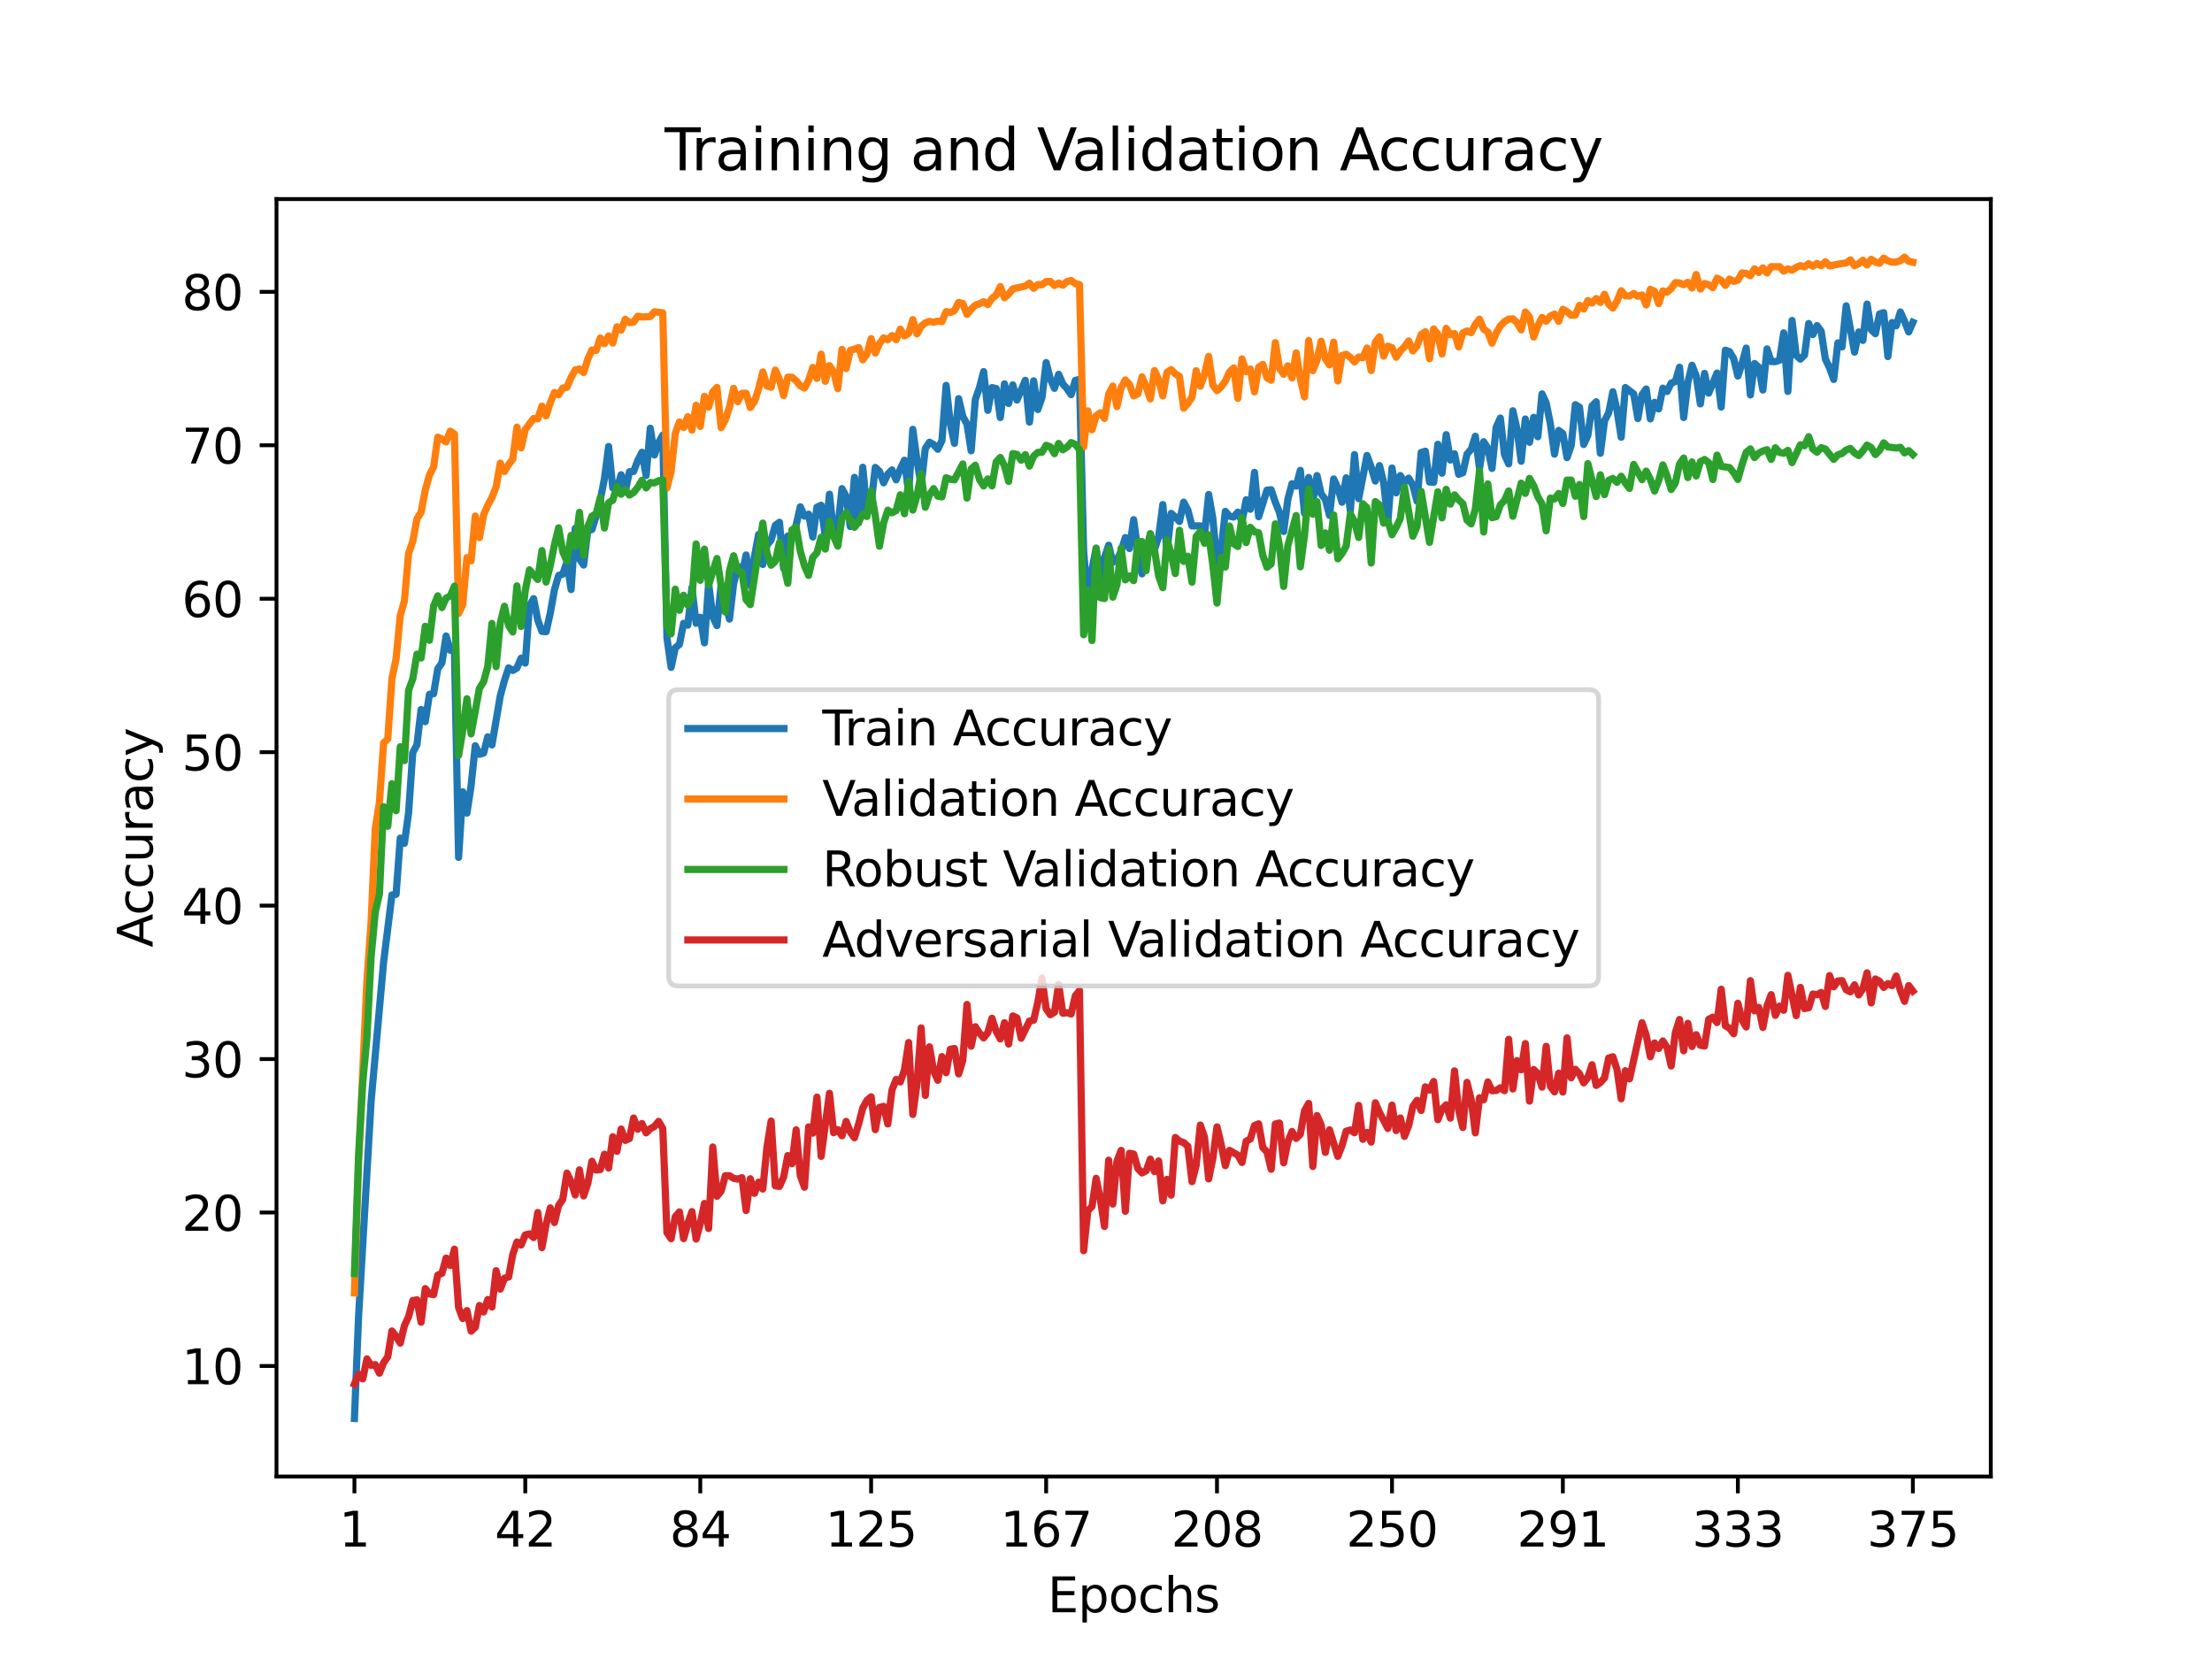 <?xml version="1.0" encoding="utf-8" standalone="no"?>
<!DOCTYPE svg PUBLIC "-//W3C//DTD SVG 1.1//EN"
  "http://www.w3.org/Graphics/SVG/1.1/DTD/svg11.dtd">
<svg height="345.6pt" version="1.1" viewBox="0 0 460.8 345.6" width="460.8pt" xmlns="http://www.w3.org/2000/svg" xmlns:xlink="http://www.w3.org/1999/xlink">
 <defs>
  <style type="text/css">*{stroke-linecap:butt;stroke-linejoin:round;}</style>
 </defs>
 <g id="figure_1">
  <g id="patch_1">
   <path d="M 0 345.6 
L 460.8 345.6 
L 460.8 0 
L 0 0 
z
" style="fill:#ffffff;"/>
  </g>
  <g id="axes_1">
   <g id="patch_2">
    <path d="M 57.6 307.584 
L 414.72 307.584 
L 414.72 41.472 
L 57.6 41.472 
z
" style="fill:#ffffff;"/>
   </g>
   <g id="matplotlib.axis_1">
    <g id="xtick_1">
     <g id="line2d_1">
      <defs>
       <path d="M 0 0 
L 0 3.5 
" id="m1a1973ed5a" style="stroke:#000000;stroke-width:0.8;"/>
      </defs>
      <g>
       <use style="stroke:#000000;stroke-width:0.8;" x="73.833" xlink:href="#m1a1973ed5a" y="307.584"/>
      </g>
     </g>
     <g id="text_1">
      <!-- 1 -->
      <g transform="translate(70.651 322.182)scale(0.1 -0.1)">
       <defs>
        <path d="M 794 531 
L 1825 531 
L 1825 4091 
L 703 3866 
L 703 4441 
L 1819 4666 
L 2450 4666 
L 2450 531 
L 3481 531 
L 3481 0 
L 794 0 
L 794 531 
z
" id="DejaVuSans-31" transform="scale(0.016)"/>
       </defs>
       <use xlink:href="#DejaVuSans-31"/>
      </g>
     </g>
    </g>
    <g id="xtick_2">
     <g id="line2d_2">
      <g>
       <use style="stroke:#000000;stroke-width:0.8;" x="109.423" xlink:href="#m1a1973ed5a" y="307.584"/>
      </g>
     </g>
     <g id="text_2">
      <!-- 42 -->
      <g transform="translate(103.061 322.182)scale(0.1 -0.1)">
       <defs>
        <path d="M 2419 4116 
L 825 1625 
L 2419 1625 
L 2419 4116 
z
M 2253 4666 
L 3047 4666 
L 3047 1625 
L 3713 1625 
L 3713 1100 
L 3047 1100 
L 3047 0 
L 2419 0 
L 2419 1100 
L 313 1100 
L 313 1709 
L 2253 4666 
z
" id="DejaVuSans-34" transform="scale(0.016)"/>
        <path d="M 1228 531 
L 3431 531 
L 3431 0 
L 469 0 
L 469 531 
Q 828 903 1448 1529 
Q 2069 2156 2228 2338 
Q 2531 2678 2651 2914 
Q 2772 3150 2772 3378 
Q 2772 3750 2511 3984 
Q 2250 4219 1831 4219 
Q 1534 4219 1204 4116 
Q 875 4013 500 3803 
L 500 4441 
Q 881 4594 1212 4672 
Q 1544 4750 1819 4750 
Q 2544 4750 2975 4387 
Q 3406 4025 3406 3419 
Q 3406 3131 3298 2873 
Q 3191 2616 2906 2266 
Q 2828 2175 2409 1742 
Q 1991 1309 1228 531 
z
" id="DejaVuSans-32" transform="scale(0.016)"/>
       </defs>
       <use xlink:href="#DejaVuSans-34"/>
       <use x="63.623" xlink:href="#DejaVuSans-32"/>
      </g>
     </g>
    </g>
    <g id="xtick_3">
     <g id="line2d_3">
      <g>
       <use style="stroke:#000000;stroke-width:0.8;" x="145.882" xlink:href="#m1a1973ed5a" y="307.584"/>
      </g>
     </g>
     <g id="text_3">
      <!-- 84 -->
      <g transform="translate(139.519 322.182)scale(0.1 -0.1)">
       <defs>
        <path d="M 2034 2216 
Q 1584 2216 1326 1975 
Q 1069 1734 1069 1313 
Q 1069 891 1326 650 
Q 1584 409 2034 409 
Q 2484 409 2743 651 
Q 3003 894 3003 1313 
Q 3003 1734 2745 1975 
Q 2488 2216 2034 2216 
z
M 1403 2484 
Q 997 2584 770 2862 
Q 544 3141 544 3541 
Q 544 4100 942 4425 
Q 1341 4750 2034 4750 
Q 2731 4750 3128 4425 
Q 3525 4100 3525 3541 
Q 3525 3141 3298 2862 
Q 3072 2584 2669 2484 
Q 3125 2378 3379 2068 
Q 3634 1759 3634 1313 
Q 3634 634 3220 271 
Q 2806 -91 2034 -91 
Q 1263 -91 848 271 
Q 434 634 434 1313 
Q 434 1759 690 2068 
Q 947 2378 1403 2484 
z
M 1172 3481 
Q 1172 3119 1398 2916 
Q 1625 2713 2034 2713 
Q 2441 2713 2670 2916 
Q 2900 3119 2900 3481 
Q 2900 3844 2670 4047 
Q 2441 4250 2034 4250 
Q 1625 4250 1398 4047 
Q 1172 3844 1172 3481 
z
" id="DejaVuSans-38" transform="scale(0.016)"/>
       </defs>
       <use xlink:href="#DejaVuSans-38"/>
       <use x="63.623" xlink:href="#DejaVuSans-34"/>
      </g>
     </g>
    </g>
    <g id="xtick_4">
     <g id="line2d_4">
      <g>
       <use style="stroke:#000000;stroke-width:0.8;" x="181.472" xlink:href="#m1a1973ed5a" y="307.584"/>
      </g>
     </g>
     <g id="text_4">
      <!-- 125 -->
      <g transform="translate(171.928 322.182)scale(0.1 -0.1)">
       <defs>
        <path d="M 691 4666 
L 3169 4666 
L 3169 4134 
L 1269 4134 
L 1269 2991 
Q 1406 3038 1543 3061 
Q 1681 3084 1819 3084 
Q 2600 3084 3056 2656 
Q 3513 2228 3513 1497 
Q 3513 744 3044 326 
Q 2575 -91 1722 -91 
Q 1428 -91 1123 -41 
Q 819 9 494 109 
L 494 744 
Q 775 591 1075 516 
Q 1375 441 1709 441 
Q 2250 441 2565 725 
Q 2881 1009 2881 1497 
Q 2881 1984 2565 2268 
Q 2250 2553 1709 2553 
Q 1456 2553 1204 2497 
Q 953 2441 691 2322 
L 691 4666 
z
" id="DejaVuSans-35" transform="scale(0.016)"/>
       </defs>
       <use xlink:href="#DejaVuSans-31"/>
       <use x="63.623" xlink:href="#DejaVuSans-32"/>
       <use x="127.246" xlink:href="#DejaVuSans-35"/>
      </g>
     </g>
    </g>
    <g id="xtick_5">
     <g id="line2d_5">
      <g>
       <use style="stroke:#000000;stroke-width:0.8;" x="217.931" xlink:href="#m1a1973ed5a" y="307.584"/>
      </g>
     </g>
     <g id="text_5">
      <!-- 167 -->
      <g transform="translate(208.387 322.182)scale(0.1 -0.1)">
       <defs>
        <path d="M 2113 2584 
Q 1688 2584 1439 2293 
Q 1191 2003 1191 1497 
Q 1191 994 1439 701 
Q 1688 409 2113 409 
Q 2538 409 2786 701 
Q 3034 994 3034 1497 
Q 3034 2003 2786 2293 
Q 2538 2584 2113 2584 
z
M 3366 4563 
L 3366 3988 
Q 3128 4100 2886 4159 
Q 2644 4219 2406 4219 
Q 1781 4219 1451 3797 
Q 1122 3375 1075 2522 
Q 1259 2794 1537 2939 
Q 1816 3084 2150 3084 
Q 2853 3084 3261 2657 
Q 3669 2231 3669 1497 
Q 3669 778 3244 343 
Q 2819 -91 2113 -91 
Q 1303 -91 875 529 
Q 447 1150 447 2328 
Q 447 3434 972 4092 
Q 1497 4750 2381 4750 
Q 2619 4750 2861 4703 
Q 3103 4656 3366 4563 
z
" id="DejaVuSans-36" transform="scale(0.016)"/>
        <path d="M 525 4666 
L 3525 4666 
L 3525 4397 
L 1831 0 
L 1172 0 
L 2766 4134 
L 525 4134 
L 525 4666 
z
" id="DejaVuSans-37" transform="scale(0.016)"/>
       </defs>
       <use xlink:href="#DejaVuSans-31"/>
       <use x="63.623" xlink:href="#DejaVuSans-36"/>
       <use x="127.246" xlink:href="#DejaVuSans-37"/>
      </g>
     </g>
    </g>
    <g id="xtick_6">
     <g id="line2d_6">
      <g>
       <use style="stroke:#000000;stroke-width:0.8;" x="253.521" xlink:href="#m1a1973ed5a" y="307.584"/>
      </g>
     </g>
     <g id="text_6">
      <!-- 208 -->
      <g transform="translate(243.977 322.182)scale(0.1 -0.1)">
       <defs>
        <path d="M 2034 4250 
Q 1547 4250 1301 3770 
Q 1056 3291 1056 2328 
Q 1056 1369 1301 889 
Q 1547 409 2034 409 
Q 2525 409 2770 889 
Q 3016 1369 3016 2328 
Q 3016 3291 2770 3770 
Q 2525 4250 2034 4250 
z
M 2034 4750 
Q 2819 4750 3233 4129 
Q 3647 3509 3647 2328 
Q 3647 1150 3233 529 
Q 2819 -91 2034 -91 
Q 1250 -91 836 529 
Q 422 1150 422 2328 
Q 422 3509 836 4129 
Q 1250 4750 2034 4750 
z
" id="DejaVuSans-30" transform="scale(0.016)"/>
       </defs>
       <use xlink:href="#DejaVuSans-32"/>
       <use x="63.623" xlink:href="#DejaVuSans-30"/>
       <use x="127.246" xlink:href="#DejaVuSans-38"/>
      </g>
     </g>
    </g>
    <g id="xtick_7">
     <g id="line2d_7">
      <g>
       <use style="stroke:#000000;stroke-width:0.8;" x="289.98" xlink:href="#m1a1973ed5a" y="307.584"/>
      </g>
     </g>
     <g id="text_7">
      <!-- 250 -->
      <g transform="translate(280.436 322.182)scale(0.1 -0.1)">
       <use xlink:href="#DejaVuSans-32"/>
       <use x="63.623" xlink:href="#DejaVuSans-35"/>
       <use x="127.246" xlink:href="#DejaVuSans-30"/>
      </g>
     </g>
    </g>
    <g id="xtick_8">
     <g id="line2d_8">
      <g>
       <use style="stroke:#000000;stroke-width:0.8;" x="325.57" xlink:href="#m1a1973ed5a" y="307.584"/>
      </g>
     </g>
     <g id="text_8">
      <!-- 291 -->
      <g transform="translate(316.026 322.182)scale(0.1 -0.1)">
       <defs>
        <path d="M 703 97 
L 703 672 
Q 941 559 1184 500 
Q 1428 441 1663 441 
Q 2288 441 2617 861 
Q 2947 1281 2994 2138 
Q 2813 1869 2534 1725 
Q 2256 1581 1919 1581 
Q 1219 1581 811 2004 
Q 403 2428 403 3163 
Q 403 3881 828 4315 
Q 1253 4750 1959 4750 
Q 2769 4750 3195 4129 
Q 3622 3509 3622 2328 
Q 3622 1225 3098 567 
Q 2575 -91 1691 -91 
Q 1453 -91 1209 -44 
Q 966 3 703 97 
z
M 1959 2075 
Q 2384 2075 2632 2365 
Q 2881 2656 2881 3163 
Q 2881 3666 2632 3958 
Q 2384 4250 1959 4250 
Q 1534 4250 1286 3958 
Q 1038 3666 1038 3163 
Q 1038 2656 1286 2365 
Q 1534 2075 1959 2075 
z
" id="DejaVuSans-39" transform="scale(0.016)"/>
       </defs>
       <use xlink:href="#DejaVuSans-32"/>
       <use x="63.623" xlink:href="#DejaVuSans-39"/>
       <use x="127.246" xlink:href="#DejaVuSans-31"/>
      </g>
     </g>
    </g>
    <g id="xtick_9">
     <g id="line2d_9">
      <g>
       <use style="stroke:#000000;stroke-width:0.8;" x="362.029" xlink:href="#m1a1973ed5a" y="307.584"/>
      </g>
     </g>
     <g id="text_9">
      <!-- 333 -->
      <g transform="translate(352.485 322.182)scale(0.1 -0.1)">
       <defs>
        <path d="M 2597 2516 
Q 3050 2419 3304 2112 
Q 3559 1806 3559 1356 
Q 3559 666 3084 287 
Q 2609 -91 1734 -91 
Q 1441 -91 1130 -33 
Q 819 25 488 141 
L 488 750 
Q 750 597 1062 519 
Q 1375 441 1716 441 
Q 2309 441 2620 675 
Q 2931 909 2931 1356 
Q 2931 1769 2642 2001 
Q 2353 2234 1838 2234 
L 1294 2234 
L 1294 2753 
L 1863 2753 
Q 2328 2753 2575 2939 
Q 2822 3125 2822 3475 
Q 2822 3834 2567 4026 
Q 2313 4219 1838 4219 
Q 1578 4219 1281 4162 
Q 984 4106 628 3988 
L 628 4550 
Q 988 4650 1302 4700 
Q 1616 4750 1894 4750 
Q 2613 4750 3031 4423 
Q 3450 4097 3450 3541 
Q 3450 3153 3228 2886 
Q 3006 2619 2597 2516 
z
" id="DejaVuSans-33" transform="scale(0.016)"/>
       </defs>
       <use xlink:href="#DejaVuSans-33"/>
       <use x="63.623" xlink:href="#DejaVuSans-33"/>
       <use x="127.246" xlink:href="#DejaVuSans-33"/>
      </g>
     </g>
    </g>
    <g id="xtick_10">
     <g id="line2d_10">
      <g>
       <use style="stroke:#000000;stroke-width:0.8;" x="398.487" xlink:href="#m1a1973ed5a" y="307.584"/>
      </g>
     </g>
     <g id="text_10">
      <!-- 375 -->
      <g transform="translate(388.944 322.182)scale(0.1 -0.1)">
       <use xlink:href="#DejaVuSans-33"/>
       <use x="63.623" xlink:href="#DejaVuSans-37"/>
       <use x="127.246" xlink:href="#DejaVuSans-35"/>
      </g>
     </g>
    </g>
    <g id="text_11">
     <!-- Epochs -->
     <g transform="translate(218.244 335.861)scale(0.1 -0.1)">
      <defs>
       <path d="M 628 4666 
L 3578 4666 
L 3578 4134 
L 1259 4134 
L 1259 2753 
L 3481 2753 
L 3481 2222 
L 1259 2222 
L 1259 531 
L 3634 531 
L 3634 0 
L 628 0 
L 628 4666 
z
" id="DejaVuSans-45" transform="scale(0.016)"/>
       <path d="M 1159 525 
L 1159 -1331 
L 581 -1331 
L 581 3500 
L 1159 3500 
L 1159 2969 
Q 1341 3281 1617 3432 
Q 1894 3584 2278 3584 
Q 2916 3584 3314 3078 
Q 3713 2572 3713 1747 
Q 3713 922 3314 415 
Q 2916 -91 2278 -91 
Q 1894 -91 1617 61 
Q 1341 213 1159 525 
z
M 3116 1747 
Q 3116 2381 2855 2742 
Q 2594 3103 2138 3103 
Q 1681 3103 1420 2742 
Q 1159 2381 1159 1747 
Q 1159 1113 1420 752 
Q 1681 391 2138 391 
Q 2594 391 2855 752 
Q 3116 1113 3116 1747 
z
" id="DejaVuSans-70" transform="scale(0.016)"/>
       <path d="M 1959 3097 
Q 1497 3097 1228 2736 
Q 959 2375 959 1747 
Q 959 1119 1226 758 
Q 1494 397 1959 397 
Q 2419 397 2687 759 
Q 2956 1122 2956 1747 
Q 2956 2369 2687 2733 
Q 2419 3097 1959 3097 
z
M 1959 3584 
Q 2709 3584 3137 3096 
Q 3566 2609 3566 1747 
Q 3566 888 3137 398 
Q 2709 -91 1959 -91 
Q 1206 -91 779 398 
Q 353 888 353 1747 
Q 353 2609 779 3096 
Q 1206 3584 1959 3584 
z
" id="DejaVuSans-6f" transform="scale(0.016)"/>
       <path d="M 3122 3366 
L 3122 2828 
Q 2878 2963 2633 3030 
Q 2388 3097 2138 3097 
Q 1578 3097 1268 2742 
Q 959 2388 959 1747 
Q 959 1106 1268 751 
Q 1578 397 2138 397 
Q 2388 397 2633 464 
Q 2878 531 3122 666 
L 3122 134 
Q 2881 22 2623 -34 
Q 2366 -91 2075 -91 
Q 1284 -91 818 406 
Q 353 903 353 1747 
Q 353 2603 823 3093 
Q 1294 3584 2113 3584 
Q 2378 3584 2631 3529 
Q 2884 3475 3122 3366 
z
" id="DejaVuSans-63" transform="scale(0.016)"/>
       <path d="M 3513 2113 
L 3513 0 
L 2938 0 
L 2938 2094 
Q 2938 2591 2744 2837 
Q 2550 3084 2163 3084 
Q 1697 3084 1428 2787 
Q 1159 2491 1159 1978 
L 1159 0 
L 581 0 
L 581 4863 
L 1159 4863 
L 1159 2956 
Q 1366 3272 1645 3428 
Q 1925 3584 2291 3584 
Q 2894 3584 3203 3211 
Q 3513 2838 3513 2113 
z
" id="DejaVuSans-68" transform="scale(0.016)"/>
       <path d="M 2834 3397 
L 2834 2853 
Q 2591 2978 2328 3040 
Q 2066 3103 1784 3103 
Q 1356 3103 1142 2972 
Q 928 2841 928 2578 
Q 928 2378 1081 2264 
Q 1234 2150 1697 2047 
L 1894 2003 
Q 2506 1872 2764 1633 
Q 3022 1394 3022 966 
Q 3022 478 2636 193 
Q 2250 -91 1575 -91 
Q 1294 -91 989 -36 
Q 684 19 347 128 
L 347 722 
Q 666 556 975 473 
Q 1284 391 1588 391 
Q 1994 391 2212 530 
Q 2431 669 2431 922 
Q 2431 1156 2273 1281 
Q 2116 1406 1581 1522 
L 1381 1569 
Q 847 1681 609 1914 
Q 372 2147 372 2553 
Q 372 3047 722 3315 
Q 1072 3584 1716 3584 
Q 2034 3584 2315 3537 
Q 2597 3491 2834 3397 
z
" id="DejaVuSans-73" transform="scale(0.016)"/>
      </defs>
      <use xlink:href="#DejaVuSans-45"/>
      <use x="63.184" xlink:href="#DejaVuSans-70"/>
      <use x="126.66" xlink:href="#DejaVuSans-6f"/>
      <use x="187.842" xlink:href="#DejaVuSans-63"/>
      <use x="242.822" xlink:href="#DejaVuSans-68"/>
      <use x="306.201" xlink:href="#DejaVuSans-73"/>
     </g>
    </g>
   </g>
   <g id="matplotlib.axis_2">
    <g id="ytick_1">
     <g id="line2d_11">
      <defs>
       <path d="M 0 0 
L -3.5 0 
" id="mf747035b62" style="stroke:#000000;stroke-width:0.8;"/>
      </defs>
      <g>
       <use style="stroke:#000000;stroke-width:0.8;" x="57.6" xlink:href="#mf747035b62" y="284.556"/>
      </g>
     </g>
     <g id="text_12">
      <!-- 10 -->
      <g transform="translate(37.875 288.355)scale(0.1 -0.1)">
       <use xlink:href="#DejaVuSans-31"/>
       <use x="63.623" xlink:href="#DejaVuSans-30"/>
      </g>
     </g>
    </g>
    <g id="ytick_2">
     <g id="line2d_12">
      <g>
       <use style="stroke:#000000;stroke-width:0.8;" x="57.6" xlink:href="#mf747035b62" y="252.589"/>
      </g>
     </g>
     <g id="text_13">
      <!-- 20 -->
      <g transform="translate(37.875 256.389)scale(0.1 -0.1)">
       <use xlink:href="#DejaVuSans-32"/>
       <use x="63.623" xlink:href="#DejaVuSans-30"/>
      </g>
     </g>
    </g>
    <g id="ytick_3">
     <g id="line2d_13">
      <g>
       <use style="stroke:#000000;stroke-width:0.8;" x="57.6" xlink:href="#mf747035b62" y="220.623"/>
      </g>
     </g>
     <g id="text_14">
      <!-- 30 -->
      <g transform="translate(37.875 224.422)scale(0.1 -0.1)">
       <use xlink:href="#DejaVuSans-33"/>
       <use x="63.623" xlink:href="#DejaVuSans-30"/>
      </g>
     </g>
    </g>
    <g id="ytick_4">
     <g id="line2d_14">
      <g>
       <use style="stroke:#000000;stroke-width:0.8;" x="57.6" xlink:href="#mf747035b62" y="188.657"/>
      </g>
     </g>
     <g id="text_15">
      <!-- 40 -->
      <g transform="translate(37.875 192.456)scale(0.1 -0.1)">
       <use xlink:href="#DejaVuSans-34"/>
       <use x="63.623" xlink:href="#DejaVuSans-30"/>
      </g>
     </g>
    </g>
    <g id="ytick_5">
     <g id="line2d_15">
      <g>
       <use style="stroke:#000000;stroke-width:0.8;" x="57.6" xlink:href="#mf747035b62" y="156.691"/>
      </g>
     </g>
     <g id="text_16">
      <!-- 50 -->
      <g transform="translate(37.875 160.49)scale(0.1 -0.1)">
       <use xlink:href="#DejaVuSans-35"/>
       <use x="63.623" xlink:href="#DejaVuSans-30"/>
      </g>
     </g>
    </g>
    <g id="ytick_6">
     <g id="line2d_16">
      <g>
       <use style="stroke:#000000;stroke-width:0.8;" x="57.6" xlink:href="#mf747035b62" y="124.725"/>
      </g>
     </g>
     <g id="text_17">
      <!-- 60 -->
      <g transform="translate(37.875 128.524)scale(0.1 -0.1)">
       <use xlink:href="#DejaVuSans-36"/>
       <use x="63.623" xlink:href="#DejaVuSans-30"/>
      </g>
     </g>
    </g>
    <g id="ytick_7">
     <g id="line2d_17">
      <g>
       <use style="stroke:#000000;stroke-width:0.8;" x="57.6" xlink:href="#mf747035b62" y="92.759"/>
      </g>
     </g>
     <g id="text_18">
      <!-- 70 -->
      <g transform="translate(37.875 96.558)scale(0.1 -0.1)">
       <use xlink:href="#DejaVuSans-37"/>
       <use x="63.623" xlink:href="#DejaVuSans-30"/>
      </g>
     </g>
    </g>
    <g id="ytick_8">
     <g id="line2d_18">
      <g>
       <use style="stroke:#000000;stroke-width:0.8;" x="57.6" xlink:href="#mf747035b62" y="60.792"/>
      </g>
     </g>
     <g id="text_19">
      <!-- 80 -->
      <g transform="translate(37.875 64.592)scale(0.1 -0.1)">
       <use xlink:href="#DejaVuSans-38"/>
       <use x="63.623" xlink:href="#DejaVuSans-30"/>
      </g>
     </g>
    </g>
    <g id="text_20">
     <!-- Accuracy -->
     <g transform="translate(31.795 197.356)rotate(-90)scale(0.1 -0.1)">
      <defs>
       <path d="M 2188 4044 
L 1331 1722 
L 3047 1722 
L 2188 4044 
z
M 1831 4666 
L 2547 4666 
L 4325 0 
L 3669 0 
L 3244 1197 
L 1141 1197 
L 716 0 
L 50 0 
L 1831 4666 
z
" id="DejaVuSans-41" transform="scale(0.016)"/>
       <path d="M 544 1381 
L 544 3500 
L 1119 3500 
L 1119 1403 
Q 1119 906 1312 657 
Q 1506 409 1894 409 
Q 2359 409 2629 706 
Q 2900 1003 2900 1516 
L 2900 3500 
L 3475 3500 
L 3475 0 
L 2900 0 
L 2900 538 
Q 2691 219 2414 64 
Q 2138 -91 1772 -91 
Q 1169 -91 856 284 
Q 544 659 544 1381 
z
M 1991 3584 
L 1991 3584 
z
" id="DejaVuSans-75" transform="scale(0.016)"/>
       <path d="M 2631 2963 
Q 2534 3019 2420 3045 
Q 2306 3072 2169 3072 
Q 1681 3072 1420 2755 
Q 1159 2438 1159 1844 
L 1159 0 
L 581 0 
L 581 3500 
L 1159 3500 
L 1159 2956 
Q 1341 3275 1631 3429 
Q 1922 3584 2338 3584 
Q 2397 3584 2469 3576 
Q 2541 3569 2628 3553 
L 2631 2963 
z
" id="DejaVuSans-72" transform="scale(0.016)"/>
       <path d="M 2194 1759 
Q 1497 1759 1228 1600 
Q 959 1441 959 1056 
Q 959 750 1161 570 
Q 1363 391 1709 391 
Q 2188 391 2477 730 
Q 2766 1069 2766 1631 
L 2766 1759 
L 2194 1759 
z
M 3341 1997 
L 3341 0 
L 2766 0 
L 2766 531 
Q 2569 213 2275 61 
Q 1981 -91 1556 -91 
Q 1019 -91 701 211 
Q 384 513 384 1019 
Q 384 1609 779 1909 
Q 1175 2209 1959 2209 
L 2766 2209 
L 2766 2266 
Q 2766 2663 2505 2880 
Q 2244 3097 1772 3097 
Q 1472 3097 1187 3025 
Q 903 2953 641 2809 
L 641 3341 
Q 956 3463 1253 3523 
Q 1550 3584 1831 3584 
Q 2591 3584 2966 3190 
Q 3341 2797 3341 1997 
z
" id="DejaVuSans-61" transform="scale(0.016)"/>
       <path d="M 2059 -325 
Q 1816 -950 1584 -1140 
Q 1353 -1331 966 -1331 
L 506 -1331 
L 506 -850 
L 844 -850 
Q 1081 -850 1212 -737 
Q 1344 -625 1503 -206 
L 1606 56 
L 191 3500 
L 800 3500 
L 1894 763 
L 2988 3500 
L 3597 3500 
L 2059 -325 
z
" id="DejaVuSans-79" transform="scale(0.016)"/>
      </defs>
      <use xlink:href="#DejaVuSans-41"/>
      <use x="66.658" xlink:href="#DejaVuSans-63"/>
      <use x="121.639" xlink:href="#DejaVuSans-63"/>
      <use x="176.619" xlink:href="#DejaVuSans-75"/>
      <use x="239.998" xlink:href="#DejaVuSans-72"/>
      <use x="281.111" xlink:href="#DejaVuSans-61"/>
      <use x="342.391" xlink:href="#DejaVuSans-63"/>
      <use x="397.371" xlink:href="#DejaVuSans-79"/>
     </g>
    </g>
   </g>
   <g id="line2d_19">
    <path clip-path="url(#pb82afb4f7f)" d="M 73.833 295.488 
L 74.701 274.179 
L 77.305 229.455 
L 79.909 200.436 
L 81.645 186.439 
L 82.513 186.296 
L 83.381 174.596 
L 84.249 175.672 
L 85.118 169.309 
L 85.986 156.783 
L 86.854 155.159 
L 87.722 147.794 
L 88.59 150.338 
L 89.458 144.64 
L 90.326 144.533 
L 91.194 139.318 
L 92.062 138.099 
L 92.93 132.484 
L 93.798 135.453 
L 94.666 135.574 
L 95.534 178.617 
L 96.402 164.942 
L 97.27 169.394 
L 98.138 163.664 
L 99.006 155.352 
L 99.875 157.138 
L 100.743 156.889 
L 101.611 153.494 
L 102.479 155.188 
L 104.215 144.966 
L 105.083 141.773 
L 105.951 139.135 
L 106.819 139.67 
L 107.687 139.144 
L 108.555 137.106 
L 109.423 138.135 
L 110.291 126.24 
L 111.159 124.706 
L 112.027 129.181 
L 112.895 131.527 
L 113.763 131.602 
L 114.632 127.732 
L 115.5 122.849 
L 116.368 119.881 
L 117.236 119.606 
L 118.104 117.061 
L 118.972 122.815 
L 119.84 110.046 
L 120.708 116.418 
L 121.576 117.711 
L 122.444 110.549 
L 123.312 110.302 
L 124.18 107.514 
L 125.048 104.134 
L 125.916 99.716 
L 126.784 93.004 
L 127.652 101.628 
L 128.521 101.867 
L 129.389 98.898 
L 130.257 102.325 
L 131.125 98.272 
L 131.993 98.206 
L 132.861 95.934 
L 133.729 94.22 
L 134.597 99.06 
L 135.465 89.206 
L 136.333 94.789 
L 137.201 92.183 
L 138.069 90.642 
L 138.937 132.853 
L 139.805 139.018 
L 140.673 134.962 
L 141.541 134.217 
L 142.409 129.844 
L 143.278 130.238 
L 144.146 122.402 
L 145.014 129.844 
L 145.882 128.599 
L 146.75 133.92 
L 147.618 121.52 
L 148.486 128.49 
L 149.354 130.332 
L 150.222 121.846 
L 151.958 128.97 
L 152.826 121.635 
L 153.694 117.959 
L 154.562 119.634 
L 155.43 115.614 
L 156.298 121.963 
L 157.167 115.919 
L 158.035 111.331 
L 158.903 117.596 
L 159.771 113.551 
L 160.639 112.499 
L 161.507 109.434 
L 162.375 108.799 
L 163.243 118.404 
L 164.111 111.659 
L 164.979 111.925 
L 165.847 109.392 
L 166.715 105.571 
L 167.583 107.518 
L 168.451 107.116 
L 169.319 111.864 
L 170.187 105.662 
L 171.055 105.259 
L 171.924 111.936 
L 172.792 102.949 
L 173.66 111.126 
L 174.528 110.078 
L 175.396 101.794 
L 176.264 103.367 
L 177.132 109.692 
L 178 99.448 
L 178.868 108.916 
L 179.736 97.334 
L 180.604 106.583 
L 181.472 104.846 
L 182.34 97.368 
L 183.208 98.18 
L 184.076 100.582 
L 184.944 98.749 
L 185.813 97.89 
L 186.681 99.953 
L 187.549 97.686 
L 188.417 95.874 
L 189.285 102.687 
L 190.153 89.438 
L 191.021 95.851 
L 191.889 101.144 
L 192.757 93.432 
L 193.625 92.119 
L 194.493 92.611 
L 195.361 93.596 
L 196.229 91.765 
L 197.097 80.285 
L 197.965 88.249 
L 198.833 92.362 
L 199.701 83.043 
L 200.57 86.76 
L 201.438 88.334 
L 202.306 93.901 
L 203.174 83.213 
L 204.042 80.737 
L 204.91 77.419 
L 205.778 85.489 
L 206.646 80.744 
L 207.514 80.937 
L 208.382 86.981 
L 209.25 79.966 
L 210.118 84.049 
L 210.986 80.175 
L 211.854 83.343 
L 213.59 79.233 
L 214.458 87.938 
L 215.327 79.337 
L 216.195 85.315 
L 217.063 82.838 
L 217.931 75.535 
L 218.799 78.913 
L 219.667 80.893 
L 220.535 77.977 
L 221.403 79.981 
L 222.271 80.963 
L 223.139 82.203 
L 224.007 79.243 
L 224.875 79.039 
L 225.743 114.834 
L 226.611 125.266 
L 227.479 118.63 
L 228.347 114.199 
L 229.216 120.772 
L 230.084 116.168 
L 230.952 113.575 
L 231.82 117.123 
L 232.688 116.669 
L 233.556 114.805 
L 234.424 111.987 
L 235.292 114.268 
L 236.16 108.264 
L 237.028 114.64 
L 237.896 119.555 
L 238.764 114.858 
L 239.632 111.267 
L 240.5 114.485 
L 241.368 111.774 
L 242.236 105.108 
L 243.104 115.047 
L 243.973 106.947 
L 244.841 107.691 
L 245.709 108.641 
L 246.577 104.605 
L 247.445 106.233 
L 248.313 109.562 
L 250.049 109.545 
L 250.917 111.463 
L 251.785 103.015 
L 252.653 107.938 
L 253.521 117.185 
L 254.389 114.602 
L 255.257 106.53 
L 256.125 107.527 
L 256.993 107.714 
L 257.862 106.683 
L 258.73 108.686 
L 259.598 104.104 
L 260.466 106.091 
L 261.334 98.404 
L 262.202 107.638 
L 263.938 102.099 
L 264.806 102.035 
L 265.674 104.62 
L 266.542 106.777 
L 267.41 110.724 
L 268.278 104.021 
L 269.146 100.771 
L 270.014 101.264 
L 270.882 97.986 
L 271.75 106.954 
L 272.619 99.474 
L 273.487 104.39 
L 274.355 99.075 
L 275.223 102.9 
L 276.091 104.013 
L 276.959 107.365 
L 277.827 99.776 
L 278.695 101.637 
L 279.563 104.627 
L 280.431 99.54 
L 281.299 106.417 
L 282.167 94.702 
L 283.035 103.885 
L 284.771 94.89 
L 285.639 97.298 
L 286.507 100.213 
L 287.376 96.995 
L 288.244 100.528 
L 289.112 108.846 
L 289.98 97.496 
L 290.848 102.668 
L 291.716 99.073 
L 292.584 100.467 
L 293.452 99.606 
L 294.32 101.085 
L 295.188 104.409 
L 296.056 94.263 
L 296.924 93.999 
L 297.792 100.413 
L 298.66 100.479 
L 299.528 92.548 
L 300.396 98.579 
L 301.265 90.542 
L 302.133 95.832 
L 303.001 94.532 
L 303.869 98.813 
L 304.737 98.48 
L 305.605 94.591 
L 306.473 93.596 
L 307.341 90.879 
L 308.209 97.573 
L 309.077 92.017 
L 309.945 93.413 
L 310.813 97.585 
L 311.681 88.997 
L 312.549 87.088 
L 313.417 94.719 
L 314.285 96.635 
L 315.153 85.57 
L 316.022 89.383 
L 316.89 96.085 
L 317.758 87.282 
L 318.626 92.141 
L 319.494 86.939 
L 320.362 90.979 
L 321.23 82.054 
L 322.098 83.927 
L 322.966 88.273 
L 323.834 94.604 
L 324.702 89.66 
L 325.57 90.331 
L 326.438 95.333 
L 327.306 92.848 
L 328.174 84.3 
L 329.042 84.837 
L 329.911 92.599 
L 330.779 90.696 
L 331.647 84.567 
L 332.515 83.697 
L 333.383 94.425 
L 334.251 87.676 
L 335.119 86.003 
L 335.987 81.613 
L 336.855 85.502 
L 337.723 91.086 
L 338.591 80.731 
L 340.327 82.05 
L 341.195 87.192 
L 342.063 82.22 
L 342.931 81.031 
L 343.799 87.269 
L 344.668 83.819 
L 345.536 85.189 
L 346.404 80.869 
L 347.272 81.564 
L 348.14 79.806 
L 349.008 79.48 
L 349.876 76.501 
L 350.744 86.977 
L 351.612 79.637 
L 352.48 76.087 
L 353.348 78.308 
L 354.216 84.14 
L 355.084 77.781 
L 355.952 81.903 
L 357.688 77.713 
L 358.557 84.797 
L 359.425 72.95 
L 360.293 73.253 
L 361.161 74.717 
L 362.029 78.34 
L 362.897 75.738 
L 363.765 72.503 
L 364.633 82.271 
L 365.501 75.723 
L 366.369 76.494 
L 367.237 81.253 
L 368.105 72.682 
L 368.973 75.32 
L 369.841 75.343 
L 370.709 75.041 
L 371.577 69.34 
L 372.445 81.541 
L 373.314 66.753 
L 374.182 74.033 
L 375.05 74.817 
L 375.918 73.95 
L 376.786 67.394 
L 377.654 69.698 
L 378.522 67.823 
L 379.39 69.02 
L 380.258 74.783 
L 381.126 76.628 
L 381.994 79.047 
L 382.862 71.431 
L 383.73 72.27 
L 384.598 63.712 
L 386.334 73.349 
L 387.202 69.153 
L 388.071 70.915 
L 388.939 63.345 
L 389.807 68.684 
L 390.675 69.519 
L 391.543 65.406 
L 392.411 65.135 
L 393.279 74.278 
L 394.147 67.19 
L 395.015 67.872 
L 395.883 64.995 
L 396.751 66.928 
L 397.619 69.15 
L 398.487 67.147 
L 398.487 67.147 
" style="fill:none;stroke:#1f77b4;stroke-linecap:square;stroke-width:1.5;"/>
   </g>
   <g id="line2d_20">
    <path clip-path="url(#pb82afb4f7f)" d="M 73.833 269.34 
L 74.701 242.232 
L 76.437 204.193 
L 77.305 192.109 
L 78.173 172.642 
L 79.041 167.112 
L 79.909 154.773 
L 80.777 153.942 
L 81.645 141.379 
L 82.513 137.255 
L 83.381 128.177 
L 84.249 125.172 
L 85.118 115.263 
L 85.986 112.769 
L 86.854 108.102 
L 87.722 106.696 
L 88.59 102.093 
L 89.458 98.96 
L 90.326 97.298 
L 91.194 91.064 
L 92.062 91.448 
L 92.93 92.055 
L 93.798 89.818 
L 94.666 90.425 
L 95.534 127.793 
L 96.402 125.971 
L 97.27 116.158 
L 98.138 116.829 
L 99.006 107.495 
L 99.875 112.002 
L 100.743 107.239 
L 101.611 105.257 
L 102.479 103.627 
L 103.347 101.453 
L 104.215 96.467 
L 105.083 98.225 
L 105.951 96.786 
L 106.819 95.635 
L 107.687 88.987 
L 108.555 93.302 
L 109.423 89.466 
L 111.159 87.164 
L 112.027 87.26 
L 112.895 84.607 
L 113.763 86.621 
L 114.632 83.904 
L 115.5 81.762 
L 116.368 82.242 
L 117.236 80.835 
L 118.104 80.675 
L 118.972 78.629 
L 119.84 77.063 
L 120.708 76.871 
L 121.576 77.607 
L 122.444 74.826 
L 123.312 72.908 
L 124.18 73.003 
L 125.048 70.414 
L 125.916 71.597 
L 126.784 69.967 
L 127.652 71.469 
L 128.521 68.081 
L 129.389 68.784 
L 130.257 66.514 
L 131.125 67.218 
L 131.993 67.09 
L 132.861 65.875 
L 133.729 66.035 
L 135.465 65.939 
L 136.333 64.948 
L 138.069 65.172 
L 138.937 101.677 
L 139.805 98.193 
L 140.673 90.297 
L 141.541 87.9 
L 142.409 89.05 
L 143.278 86.813 
L 144.146 89.594 
L 145.014 84.415 
L 145.882 88.827 
L 146.75 82.561 
L 147.618 84.799 
L 148.486 81.634 
L 149.354 80.707 
L 150.222 89.082 
L 151.09 87.484 
L 151.958 84.831 
L 152.826 80.899 
L 153.694 83.68 
L 154.562 81.922 
L 155.43 81.922 
L 156.298 84.895 
L 157.167 83.648 
L 158.035 80.995 
L 158.903 77.479 
L 159.771 80.388 
L 160.639 80.675 
L 161.507 77.095 
L 162.375 79.045 
L 163.243 82.401 
L 164.111 78.566 
L 164.979 78.598 
L 165.847 79.301 
L 166.715 80.388 
L 167.583 80.835 
L 168.451 79.205 
L 169.319 76.552 
L 170.187 78.821 
L 171.055 73.771 
L 171.924 79.429 
L 172.792 76.168 
L 173.66 77.447 
L 174.528 80.963 
L 175.396 72.78 
L 176.264 76.775 
L 177.132 72.971 
L 178 72.748 
L 178.868 72.396 
L 179.736 74.953 
L 180.604 73.771 
L 181.472 70.542 
L 182.34 73.547 
L 183.208 71.597 
L 184.076 70.382 
L 184.944 70.766 
L 185.813 69.903 
L 186.681 70.766 
L 187.549 68.56 
L 188.417 69.967 
L 189.285 69.455 
L 190.153 66.578 
L 191.021 69.551 
L 191.889 67.985 
L 192.757 67.25 
L 193.625 66.962 
L 194.493 67.122 
L 195.361 66.898 
L 196.229 66.994 
L 197.097 64.916 
L 197.965 65.108 
L 198.833 64.692 
L 199.701 62.998 
L 200.57 63.222 
L 201.438 65.491 
L 202.306 64.436 
L 203.174 63.573 
L 204.042 63.286 
L 204.91 62.838 
L 205.778 63.446 
L 206.646 62.167 
L 207.514 61.496 
L 208.382 59.706 
L 209.25 62.039 
L 210.118 61.272 
L 210.986 60.185 
L 213.59 59.578 
L 214.458 59.002 
L 215.327 60.057 
L 216.195 59.29 
L 217.063 59.322 
L 217.931 58.651 
L 218.799 58.619 
L 219.667 59.482 
L 220.535 58.97 
L 221.403 59.418 
L 222.271 58.651 
L 223.139 58.427 
L 224.007 59.098 
L 224.875 59.29 
L 225.743 93.11 
L 226.611 85.598 
L 227.479 89.53 
L 228.347 86.621 
L 229.216 85.982 
L 230.084 87.164 
L 230.952 82.114 
L 231.82 80.42 
L 232.688 84.703 
L 233.556 80.739 
L 234.424 79.141 
L 235.292 80.1 
L 236.16 82.465 
L 237.028 82.082 
L 237.896 78.502 
L 238.764 80.579 
L 239.632 83.105 
L 240.5 77.191 
L 241.368 79.141 
L 242.236 82.465 
L 243.104 77.575 
L 243.973 76.999 
L 244.841 77.894 
L 245.709 78.438 
L 246.577 85.023 
L 247.445 84.064 
L 248.313 82.753 
L 249.181 77.223 
L 250.049 80.452 
L 250.917 78.022 
L 251.785 74.25 
L 252.653 80.196 
L 253.521 81.379 
L 254.389 80.579 
L 255.257 79.397 
L 256.125 77.479 
L 256.993 76.648 
L 257.862 82.977 
L 258.73 74.762 
L 259.598 77.415 
L 260.466 76.871 
L 261.334 81.634 
L 262.202 76.488 
L 263.07 75.912 
L 263.938 78.693 
L 264.806 79.205 
L 265.674 71.373 
L 266.542 76.712 
L 267.41 77.958 
L 268.278 76.2 
L 269.146 78.725 
L 270.014 73.515 
L 270.882 78.917 
L 271.75 82.689 
L 272.619 70.926 
L 273.487 77.223 
L 274.355 75.017 
L 275.223 71.085 
L 276.091 74.73 
L 276.959 76.008 
L 277.827 71.277 
L 278.695 79.365 
L 279.563 74.058 
L 280.431 73.803 
L 281.299 74.442 
L 282.167 75.401 
L 283.035 74.378 
L 283.903 74.506 
L 284.771 72.492 
L 285.639 77.191 
L 286.507 71.277 
L 287.376 70.158 
L 288.244 74.186 
L 289.112 72.108 
L 289.98 72.428 
L 290.848 74.41 
L 291.716 73.099 
L 292.584 72.236 
L 293.452 71.022 
L 294.32 73.099 
L 295.188 72.076 
L 296.056 69.679 
L 296.924 69.104 
L 297.792 74.73 
L 298.66 68.528 
L 299.528 69.647 
L 300.396 73.739 
L 301.265 68.4 
L 302.133 69.711 
L 303.001 69.487 
L 303.869 72.268 
L 304.737 69.359 
L 305.605 68.944 
L 306.473 69.295 
L 307.341 67.569 
L 308.209 66.482 
L 309.077 68.56 
L 309.945 69.167 
L 310.813 71.501 
L 311.681 69.391 
L 312.549 67.889 
L 313.417 66.994 
L 314.285 66.482 
L 315.153 66.418 
L 316.022 67.218 
L 316.89 68.72 
L 317.758 65.012 
L 318.626 66.035 
L 319.494 70.222 
L 320.362 67.857 
L 321.23 66.131 
L 322.098 66.93 
L 322.966 65.843 
L 323.834 65.427 
L 324.702 66.93 
L 325.57 64.436 
L 326.438 64.916 
L 327.306 65.683 
L 328.174 65.619 
L 329.042 63.605 
L 329.911 64.373 
L 330.779 62.614 
L 331.647 63.126 
L 332.515 62.199 
L 333.383 62.998 
L 334.251 61.304 
L 335.119 63.382 
L 335.987 64.181 
L 336.855 62.742 
L 337.723 60.569 
L 338.591 61.623 
L 339.459 61.655 
L 340.327 61.144 
L 341.195 61.719 
L 342.063 61.432 
L 342.931 63.541 
L 343.799 60.281 
L 344.668 60.696 
L 345.536 63.254 
L 346.404 60.601 
L 347.272 60.856 
L 348.14 60.121 
L 349.008 58.874 
L 349.876 58.938 
L 350.744 59.322 
L 351.612 58.81 
L 352.48 59.993 
L 353.348 57.18 
L 354.216 60.217 
L 355.084 59.066 
L 355.952 59.322 
L 356.82 59.929 
L 357.688 57.947 
L 358.557 58.395 
L 359.425 59.45 
L 360.293 58.139 
L 361.161 58.619 
L 362.029 58.363 
L 362.897 56.861 
L 363.765 56.956 
L 364.633 57.436 
L 365.501 55.997 
L 366.369 56.765 
L 367.237 55.806 
L 368.105 56.861 
L 368.973 55.55 
L 370.709 55.55 
L 371.577 56.477 
L 372.445 55.997 
L 373.314 56.285 
L 374.182 55.71 
L 375.05 55.326 
L 375.918 55.582 
L 376.786 54.943 
L 377.654 55.454 
L 378.522 54.879 
L 379.39 55.358 
L 380.258 54.527 
L 381.126 55.39 
L 383.73 54.879 
L 384.598 54.783 
L 385.466 54.143 
L 386.334 55.358 
L 387.202 54.943 
L 388.071 54.207 
L 388.939 55.198 
L 389.807 54.016 
L 390.675 54.591 
L 391.543 54.847 
L 392.411 53.76 
L 393.279 54.335 
L 394.147 54.623 
L 395.015 54.591 
L 395.883 54.303 
L 396.751 53.568 
L 397.619 54.431 
L 398.487 54.623 
L 398.487 54.623 
" style="fill:none;stroke:#ff7f0e;stroke-linecap:square;stroke-width:1.5;"/>
   </g>
   <g id="line2d_21">
    <path clip-path="url(#pb82afb4f7f)" d="M 73.833 265.308 
L 74.701 240.644 
L 75.569 225.486 
L 76.437 216.232 
L 77.305 199.408 
L 78.173 190.02 
L 79.041 186.217 
L 79.909 168.047 
L 80.777 172.119 
L 81.645 163.252 
L 82.513 168.889 
L 83.381 155.564 
L 84.249 158.457 
L 85.118 143.803 
L 85.986 141.415 
L 86.854 136.266 
L 87.722 137.074 
L 88.59 130.462 
L 89.458 133.389 
L 90.326 126.289 
L 91.194 124.119 
L 92.062 126.575 
L 92.93 124.59 
L 93.798 124.153 
L 94.666 122.1 
L 95.534 157.364 
L 96.402 152.216 
L 97.27 145.553 
L 98.138 152.888 
L 99.875 143.383 
L 100.743 142.02 
L 101.611 138.857 
L 102.479 129.873 
L 103.347 138.874 
L 104.215 129.755 
L 105.083 126.289 
L 105.951 130.31 
L 106.819 131.656 
L 107.687 122.05 
L 108.555 130.512 
L 109.423 123.025 
L 110.291 118.702 
L 112.027 120.721 
L 112.895 114.698 
L 113.763 121.259 
L 114.632 117.827 
L 115.5 113.486 
L 116.368 109.953 
L 117.236 114.933 
L 118.104 116.918 
L 118.972 111.534 
L 119.84 113.839 
L 120.708 106.723 
L 121.576 115.657 
L 122.444 109.751 
L 123.312 107.513 
L 124.18 107.059 
L 125.048 103.644 
L 125.916 110.003 
L 126.784 104.721 
L 127.652 104.199 
L 128.521 101.339 
L 129.389 102.971 
L 130.257 102.012 
L 131.125 103.139 
L 131.993 102.601 
L 132.861 101.507 
L 133.729 100.043 
L 134.597 101.642 
L 135.465 100.515 
L 136.333 100.599 
L 137.201 100.144 
L 138.069 99.993 
L 138.937 130.361 
L 139.805 132.043 
L 140.673 122.723 
L 141.541 127.131 
L 142.409 124.001 
L 143.278 126.071 
L 144.146 124.523 
L 145.014 113.318 
L 145.882 120.889 
L 146.75 114.395 
L 147.618 121.865 
L 149.354 116.346 
L 151.09 127.501 
L 151.958 118.903 
L 152.826 115.774 
L 153.694 118.87 
L 154.562 119.257 
L 155.43 124.927 
L 156.298 125.953 
L 158.903 108.977 
L 159.771 115.219 
L 160.639 117.743 
L 161.507 116.935 
L 162.375 113.032 
L 163.243 117.658 
L 164.111 121.511 
L 164.979 110.39 
L 165.847 109.802 
L 166.715 114.798 
L 167.583 117.877 
L 168.451 119.862 
L 169.319 116.111 
L 170.187 115.152 
L 171.055 111.921 
L 171.924 114.395 
L 172.792 108.59 
L 173.66 111.736 
L 174.528 113.772 
L 175.396 107.951 
L 176.264 106.807 
L 178 109.852 
L 178.868 108.674 
L 179.736 107.093 
L 180.604 107.598 
L 181.472 102.298 
L 182.34 107.48 
L 183.208 113.789 
L 184.076 108.96 
L 184.944 106.285 
L 185.813 106.824 
L 186.681 106.369 
L 187.549 103.072 
L 188.417 107.026 
L 189.285 100.296 
L 190.153 106.268 
L 191.021 103.307 
L 191.889 98.664 
L 192.757 105.68 
L 193.625 103.055 
L 194.493 101.793 
L 195.361 103.358 
L 196.229 103.509 
L 197.097 99.522 
L 197.965 99.842 
L 198.833 99.959 
L 200.57 96.645 
L 201.438 103.762 
L 202.306 97.705 
L 203.174 96.914 
L 204.042 99.875 
L 204.91 101.238 
L 205.778 99.757 
L 206.646 101.221 
L 207.514 96.241 
L 208.382 95.299 
L 209.25 97.032 
L 210.118 100.296 
L 210.986 94.491 
L 211.854 94.66 
L 212.722 95.871 
L 213.59 94.71 
L 214.458 97.099 
L 215.327 95.03 
L 216.195 94.239 
L 217.063 94.205 
L 217.931 92.759 
L 218.799 93.078 
L 219.667 94.508 
L 220.535 92.372 
L 221.403 93.701 
L 222.271 93.145 
L 223.139 92.187 
L 224.007 92.573 
L 224.875 93.633 
L 225.743 132.228 
L 226.611 122.975 
L 227.479 133.44 
L 228.347 114.21 
L 229.216 124.506 
L 230.084 124.691 
L 230.952 114.395 
L 231.82 124.405 
L 232.688 121.78 
L 233.556 114.21 
L 234.424 120.805 
L 235.292 119.98 
L 236.16 120.956 
L 237.028 112.88 
L 237.896 112.813 
L 238.764 118.87 
L 239.632 111.164 
L 240.5 114.563 
L 241.368 120.014 
L 242.236 122.437 
L 243.104 112.426 
L 243.973 115.387 
L 244.841 119.492 
L 245.709 110.458 
L 246.577 116.952 
L 247.445 115.875 
L 248.313 121.276 
L 249.181 111.77 
L 250.049 110.71 
L 250.917 113.166 
L 251.785 111.4 
L 252.653 117.709 
L 253.521 125.633 
L 254.389 116.094 
L 255.257 118.13 
L 256.125 109.583 
L 256.993 113.267 
L 257.862 113.856 
L 258.73 107.816 
L 259.598 113.032 
L 260.466 109.852 
L 261.334 110.794 
L 262.202 110.996 
L 263.07 115.69 
L 263.938 118.18 
L 264.806 117.473 
L 265.674 109.129 
L 266.542 113.705 
L 267.41 122.167 
L 268.278 113.671 
L 270.014 107.396 
L 270.882 118.079 
L 271.75 111.585 
L 272.619 101.827 
L 273.487 107.11 
L 274.355 104.502 
L 275.223 113.637 
L 276.091 111.013 
L 276.959 114.613 
L 277.827 107.261 
L 278.695 116.413 
L 279.563 115.303 
L 280.431 113.772 
L 281.299 107.042 
L 282.167 108.641 
L 283.035 111.972 
L 283.903 104.939 
L 284.771 105.764 
L 285.639 117.288 
L 286.507 104.485 
L 287.376 105.175 
L 288.244 108.977 
L 289.112 108.489 
L 289.98 111.4 
L 290.848 109.852 
L 291.716 107.985 
L 292.584 101.457 
L 294.32 111.703 
L 295.188 109.667 
L 296.056 102.348 
L 297.792 112.981 
L 299.528 102.449 
L 300.396 107.884 
L 301.265 101.928 
L 302.133 105.023 
L 303.001 103.089 
L 303.869 104.132 
L 304.737 104.922 
L 305.605 108.371 
L 306.473 109.129 
L 307.341 106.05 
L 308.209 98.041 
L 309.077 110.828 
L 309.945 100.801 
L 310.813 107.85 
L 311.681 107.631 
L 312.549 105.175 
L 313.417 104.25 
L 314.285 102.264 
L 315.153 107.547 
L 316.89 100.649 
L 317.758 102.786 
L 318.626 99.656 
L 319.494 101.154 
L 320.362 103.492 
L 321.23 104.973 
L 322.098 110.575 
L 322.966 103.762 
L 323.834 103.947 
L 324.702 102.803 
L 325.57 104.889 
L 326.438 100.01 
L 327.306 100.01 
L 328.174 103.375 
L 329.042 100.918 
L 329.911 107.614 
L 330.779 96.578 
L 332.515 103.459 
L 333.383 98.899 
L 334.251 103.038 
L 335.119 100.06 
L 335.987 99.656 
L 336.855 100.481 
L 337.723 99.202 
L 338.591 100.632 
L 339.459 101.743 
L 340.327 96.746 
L 342.063 99.926 
L 342.931 98.142 
L 343.799 99.842 
L 344.668 102.298 
L 345.536 100.094 
L 346.404 96.847 
L 347.272 99.118 
L 348.14 101.978 
L 349.008 100.615 
L 349.876 96.662 
L 350.744 95.417 
L 351.612 99.488 
L 352.48 96.224 
L 353.348 99.169 
L 354.216 96.174 
L 355.084 95.72 
L 355.952 96.359 
L 356.82 99.892 
L 357.688 94.811 
L 358.557 97.15 
L 360.293 97.402 
L 361.161 98.479 
L 362.029 99.875 
L 362.897 96.78 
L 363.765 94.222 
L 364.633 93.516 
L 365.501 95.333 
L 366.369 94.39 
L 367.237 93.953 
L 368.105 93.684 
L 368.973 95.703 
L 369.841 93.28 
L 370.709 94.256 
L 371.577 94.424 
L 372.445 93.818 
L 373.314 96.376 
L 375.05 92.674 
L 375.918 92.859 
L 376.786 90.975 
L 377.654 93.566 
L 378.522 94.205 
L 379.39 93.263 
L 380.258 93.549 
L 381.994 95.703 
L 382.862 94.727 
L 383.73 94.458 
L 384.598 93.734 
L 385.466 93.415 
L 386.334 94.357 
L 387.202 94.912 
L 388.071 93.919 
L 388.939 92.725 
L 389.807 93.246 
L 390.675 94.693 
L 391.543 93.818 
L 392.411 92.254 
L 393.279 93.095 
L 395.015 93.331 
L 395.883 93.179 
L 396.751 94.34 
L 397.619 93.869 
L 398.487 94.693 
L 398.487 94.693 
" style="fill:none;stroke:#2ca02c;stroke-linecap:square;stroke-width:1.5;"/>
   </g>
   <g id="line2d_22">
    <path clip-path="url(#pb82afb4f7f)" d="M 73.833 288.328 
L 74.701 286.282 
L 75.569 287.241 
L 76.437 283.085 
L 77.305 284.428 
L 78.173 284.268 
L 79.041 286.058 
L 79.909 283.884 
L 80.777 282.638 
L 81.645 277.267 
L 82.513 278.386 
L 83.381 279.793 
L 84.249 276.148 
L 85.118 274.294 
L 85.986 270.938 
L 86.854 270.778 
L 87.722 275.445 
L 88.59 268.445 
L 89.458 269.531 
L 90.326 269.691 
L 91.194 265.632 
L 92.062 265.248 
L 92.93 262.083 
L 93.798 263.618 
L 94.666 260.229 
L 95.534 272.408 
L 96.402 274.678 
L 97.27 273.016 
L 98.138 277.299 
L 99.006 276.5 
L 99.875 271.961 
L 100.743 273.303 
L 101.611 270.714 
L 102.479 272.281 
L 103.347 264.705 
L 104.215 268.541 
L 105.083 266.271 
L 105.951 266.015 
L 106.819 261.316 
L 107.687 258.727 
L 108.555 259.366 
L 109.423 257.256 
L 110.291 257.033 
L 111.159 257.8 
L 112.027 252.589 
L 112.895 259.91 
L 113.763 255.083 
L 114.632 251.63 
L 115.5 254.667 
L 116.368 251.119 
L 117.236 249.84 
L 118.104 244.374 
L 118.972 246.196 
L 119.84 248.945 
L 120.708 243.703 
L 121.576 249.137 
L 122.444 246.548 
L 123.312 241.913 
L 124.18 243.735 
L 125.048 243.639 
L 125.916 240.442 
L 126.784 243.319 
L 127.652 236.798 
L 128.521 239.835 
L 129.389 235.2 
L 130.257 237.565 
L 131.125 237.182 
L 131.993 232.898 
L 132.861 235.232 
L 133.729 234.049 
L 134.597 235.999 
L 135.465 235.136 
L 136.333 234.656 
L 137.201 233.601 
L 138.069 235.104 
L 138.937 256.777 
L 139.805 258.056 
L 140.673 253.452 
L 141.541 252.462 
L 142.409 258.024 
L 143.278 254.891 
L 144.146 252.398 
L 145.014 258.12 
L 145.882 254.891 
L 146.75 250.703 
L 147.618 255.914 
L 148.486 238.94 
L 149.354 249.201 
L 150.222 248.146 
L 151.09 244.918 
L 151.958 244.918 
L 152.826 245.461 
L 153.694 245.621 
L 154.562 245.333 
L 155.43 252.174 
L 156.298 245.557 
L 157.167 248.594 
L 158.035 246.26 
L 158.903 247.699 
L 159.771 238.972 
L 160.639 233.538 
L 161.507 247.027 
L 162.375 247.155 
L 163.243 245.205 
L 164.111 240.73 
L 164.979 242.424 
L 165.847 235.36 
L 166.715 244.886 
L 167.583 247.315 
L 168.451 234.752 
L 169.319 236.063 
L 170.187 228.551 
L 171.055 240.89 
L 172.792 227.752 
L 173.66 235.967 
L 174.528 235.328 
L 175.396 236.606 
L 176.264 233.601 
L 177.132 235.839 
L 178 237.022 
L 178.868 234.145 
L 179.736 230.82 
L 180.604 229.222 
L 181.472 228.487 
L 182.34 235.328 
L 183.208 230.693 
L 184.076 230.469 
L 184.944 234.145 
L 185.813 227.08 
L 186.681 224.875 
L 187.549 225.386 
L 188.417 222.861 
L 189.285 217.171 
L 190.153 232.163 
L 191.021 225.802 
L 191.889 214.134 
L 192.757 228.199 
L 193.625 218.066 
L 194.493 223.085 
L 195.361 225.035 
L 196.229 220.112 
L 197.097 223.468 
L 197.965 218.577 
L 198.833 218.418 
L 199.701 223.724 
L 200.57 220.911 
L 201.438 209.243 
L 202.306 217.938 
L 203.174 213.878 
L 204.042 215.221 
L 204.91 216.212 
L 205.778 215.093 
L 206.646 212.12 
L 207.514 214.805 
L 208.382 216.436 
L 209.25 213.047 
L 210.118 217.491 
L 210.986 211.641 
L 211.854 212.056 
L 212.722 216.276 
L 214.458 212.696 
L 215.327 212.536 
L 216.195 208.764 
L 217.063 203.745 
L 217.931 210.138 
L 218.799 211.385 
L 219.667 210.874 
L 220.535 205.056 
L 221.403 211.065 
L 222.271 210.969 
L 223.139 211.225 
L 224.007 207.453 
L 224.875 206.334 
L 225.743 260.549 
L 226.611 252.206 
L 227.479 251.343 
L 228.347 245.461 
L 229.216 249.776 
L 230.084 255.498 
L 230.952 241.689 
L 231.82 250.831 
L 232.688 241.881 
L 233.556 239.643 
L 234.424 252.334 
L 235.292 240.25 
L 236.16 240.41 
L 237.028 243.415 
L 237.896 244.342 
L 238.764 243.895 
L 239.632 241.465 
L 240.5 244.054 
L 241.368 241.849 
L 242.236 250.16 
L 243.104 245.685 
L 243.973 248.977 
L 244.841 236.958 
L 245.709 237.725 
L 246.577 238.013 
L 247.445 238.78 
L 248.313 246.164 
L 249.181 242.776 
L 250.049 234.369 
L 250.917 236.894 
L 251.785 245.589 
L 252.653 241.337 
L 253.521 234.752 
L 254.389 238.396 
L 255.257 242.84 
L 256.125 239.643 
L 257.862 240.634 
L 258.73 242.168 
L 259.598 237.725 
L 260.466 237.278 
L 261.334 234.465 
L 262.202 234.113 
L 263.07 239.068 
L 263.938 239.963 
L 264.806 243.575 
L 265.674 234.145 
L 266.542 233.953 
L 267.41 242.232 
L 268.278 237.885 
L 269.146 235.711 
L 270.014 237.15 
L 270.882 236.287 
L 271.75 231.396 
L 272.619 229.861 
L 273.487 243 
L 274.355 232.387 
L 275.223 234.369 
L 276.091 240.059 
L 276.959 235.36 
L 278.695 240.89 
L 279.563 238.652 
L 280.431 235.647 
L 281.299 235.392 
L 282.167 235.967 
L 283.035 230.277 
L 283.903 237.342 
L 284.771 235.903 
L 285.639 237.917 
L 286.507 229.734 
L 287.376 231.747 
L 289.112 235.072 
L 289.98 230.213 
L 290.848 235.519 
L 291.716 232.898 
L 292.584 236.734 
L 293.452 234.465 
L 294.32 230.501 
L 295.188 229.222 
L 296.056 231.332 
L 296.924 226.409 
L 297.792 227.08 
L 298.66 225.29 
L 299.528 233.25 
L 300.396 231.044 
L 301.265 230.149 
L 302.133 232.93 
L 303.001 223.085 
L 303.869 231.332 
L 304.737 234.88 
L 305.605 225.482 
L 306.473 229.062 
L 307.341 235.999 
L 308.209 228.679 
L 309.077 229.094 
L 309.945 225.386 
L 310.813 227.208 
L 311.681 227.176 
L 312.549 226.601 
L 313.417 227.208 
L 314.285 216.5 
L 315.153 226.857 
L 316.022 220.943 
L 316.89 222.861 
L 317.758 217.395 
L 318.626 229.382 
L 319.494 222.797 
L 320.362 223.66 
L 321.23 226.473 
L 322.098 217.97 
L 322.966 226.281 
L 323.834 227.464 
L 324.702 223.564 
L 325.57 227.496 
L 326.438 216.212 
L 327.306 224.523 
L 328.174 222.765 
L 329.042 223.692 
L 329.911 225.578 
L 330.779 224.459 
L 331.647 221.806 
L 332.515 226.121 
L 333.383 225.514 
L 334.251 224.555 
L 335.119 220.399 
L 335.987 220.144 
L 336.855 222.797 
L 337.723 228.902 
L 338.591 223.053 
L 339.459 224.747 
L 342.063 213.047 
L 342.931 215.668 
L 343.799 220.144 
L 344.668 217.267 
L 345.536 218.418 
L 346.404 216.851 
L 347.272 218.226 
L 348.14 222.062 
L 349.008 215.125 
L 349.876 212.376 
L 350.744 218.897 
L 351.612 213.175 
L 352.48 218.002 
L 353.348 215.541 
L 354.216 217.746 
L 355.084 217.906 
L 355.952 212.344 
L 356.82 211.896 
L 357.688 213.015 
L 358.557 206.079 
L 359.425 213.687 
L 360.293 214.198 
L 361.161 215.349 
L 362.029 208.988 
L 362.897 212.472 
L 363.765 213.942 
L 364.633 204.289 
L 365.501 210.586 
L 366.369 209.851 
L 367.237 214.038 
L 368.105 209.531 
L 368.973 207.197 
L 369.841 211.513 
L 370.709 209.595 
L 371.577 210.458 
L 372.445 203.17 
L 374.182 211.577 
L 375.05 205.695 
L 375.918 210.106 
L 376.786 209.915 
L 377.654 207.07 
L 378.522 207.229 
L 379.39 206.75 
L 380.258 209.659 
L 381.126 203.234 
L 381.994 205.567 
L 382.862 204.352 
L 383.73 204.289 
L 384.598 206.175 
L 385.466 206.622 
L 386.334 205.152 
L 387.202 207.261 
L 388.071 205.983 
L 388.939 202.658 
L 389.807 208.924 
L 390.675 203.937 
L 391.543 204.416 
L 392.411 205.695 
L 393.279 204.896 
L 394.147 205.343 
L 395.015 203.33 
L 395.883 206.334 
L 396.751 208.604 
L 397.619 205.311 
L 398.487 206.462 
L 398.487 206.462 
" style="fill:none;stroke:#d62728;stroke-linecap:square;stroke-width:1.5;"/>
   </g>
   <g id="patch_3">
    <path d="M 57.6 307.584 
L 57.6 41.472 
" style="fill:none;stroke:#000000;stroke-linecap:square;stroke-linejoin:miter;stroke-width:0.8;"/>
   </g>
   <g id="patch_4">
    <path d="M 414.72 307.584 
L 414.72 41.472 
" style="fill:none;stroke:#000000;stroke-linecap:square;stroke-linejoin:miter;stroke-width:0.8;"/>
   </g>
   <g id="patch_5">
    <path d="M 57.6 307.584 
L 414.72 307.584 
" style="fill:none;stroke:#000000;stroke-linecap:square;stroke-linejoin:miter;stroke-width:0.8;"/>
   </g>
   <g id="patch_6">
    <path d="M 57.6 41.472 
L 414.72 41.472 
" style="fill:none;stroke:#000000;stroke-linecap:square;stroke-linejoin:miter;stroke-width:0.8;"/>
   </g>
   <g id="text_21">
    <!-- Training and Validation Accuracy -->
    <g transform="translate(138.458 35.472)scale(0.12 -0.12)">
     <defs>
      <path d="M -19 4666 
L 3928 4666 
L 3928 4134 
L 2272 4134 
L 2272 0 
L 1638 0 
L 1638 4134 
L -19 4134 
L -19 4666 
z
" id="DejaVuSans-54" transform="scale(0.016)"/>
      <path d="M 603 3500 
L 1178 3500 
L 1178 0 
L 603 0 
L 603 3500 
z
M 603 4863 
L 1178 4863 
L 1178 4134 
L 603 4134 
L 603 4863 
z
" id="DejaVuSans-69" transform="scale(0.016)"/>
      <path d="M 3513 2113 
L 3513 0 
L 2938 0 
L 2938 2094 
Q 2938 2591 2744 2837 
Q 2550 3084 2163 3084 
Q 1697 3084 1428 2787 
Q 1159 2491 1159 1978 
L 1159 0 
L 581 0 
L 581 3500 
L 1159 3500 
L 1159 2956 
Q 1366 3272 1645 3428 
Q 1925 3584 2291 3584 
Q 2894 3584 3203 3211 
Q 3513 2838 3513 2113 
z
" id="DejaVuSans-6e" transform="scale(0.016)"/>
      <path d="M 2906 1791 
Q 2906 2416 2648 2759 
Q 2391 3103 1925 3103 
Q 1463 3103 1205 2759 
Q 947 2416 947 1791 
Q 947 1169 1205 825 
Q 1463 481 1925 481 
Q 2391 481 2648 825 
Q 2906 1169 2906 1791 
z
M 3481 434 
Q 3481 -459 3084 -895 
Q 2688 -1331 1869 -1331 
Q 1566 -1331 1297 -1286 
Q 1028 -1241 775 -1147 
L 775 -588 
Q 1028 -725 1275 -790 
Q 1522 -856 1778 -856 
Q 2344 -856 2625 -561 
Q 2906 -266 2906 331 
L 2906 616 
Q 2728 306 2450 153 
Q 2172 0 1784 0 
Q 1141 0 747 490 
Q 353 981 353 1791 
Q 353 2603 747 3093 
Q 1141 3584 1784 3584 
Q 2172 3584 2450 3431 
Q 2728 3278 2906 2969 
L 2906 3500 
L 3481 3500 
L 3481 434 
z
" id="DejaVuSans-67" transform="scale(0.016)"/>
      <path id="DejaVuSans-20" transform="scale(0.016)"/>
      <path d="M 2906 2969 
L 2906 4863 
L 3481 4863 
L 3481 0 
L 2906 0 
L 2906 525 
Q 2725 213 2448 61 
Q 2172 -91 1784 -91 
Q 1150 -91 751 415 
Q 353 922 353 1747 
Q 353 2572 751 3078 
Q 1150 3584 1784 3584 
Q 2172 3584 2448 3432 
Q 2725 3281 2906 2969 
z
M 947 1747 
Q 947 1113 1208 752 
Q 1469 391 1925 391 
Q 2381 391 2643 752 
Q 2906 1113 2906 1747 
Q 2906 2381 2643 2742 
Q 2381 3103 1925 3103 
Q 1469 3103 1208 2742 
Q 947 2381 947 1747 
z
" id="DejaVuSans-64" transform="scale(0.016)"/>
      <path d="M 1831 0 
L 50 4666 
L 709 4666 
L 2188 738 
L 3669 4666 
L 4325 4666 
L 2547 0 
L 1831 0 
z
" id="DejaVuSans-56" transform="scale(0.016)"/>
      <path d="M 603 4863 
L 1178 4863 
L 1178 0 
L 603 0 
L 603 4863 
z
" id="DejaVuSans-6c" transform="scale(0.016)"/>
      <path d="M 1172 4494 
L 1172 3500 
L 2356 3500 
L 2356 3053 
L 1172 3053 
L 1172 1153 
Q 1172 725 1289 603 
Q 1406 481 1766 481 
L 2356 481 
L 2356 0 
L 1766 0 
Q 1100 0 847 248 
Q 594 497 594 1153 
L 594 3053 
L 172 3053 
L 172 3500 
L 594 3500 
L 594 4494 
L 1172 4494 
z
" id="DejaVuSans-74" transform="scale(0.016)"/>
     </defs>
     <use xlink:href="#DejaVuSans-54"/>
     <use x="46.334" xlink:href="#DejaVuSans-72"/>
     <use x="87.447" xlink:href="#DejaVuSans-61"/>
     <use x="148.727" xlink:href="#DejaVuSans-69"/>
     <use x="176.51" xlink:href="#DejaVuSans-6e"/>
     <use x="239.889" xlink:href="#DejaVuSans-69"/>
     <use x="267.672" xlink:href="#DejaVuSans-6e"/>
     <use x="331.051" xlink:href="#DejaVuSans-67"/>
     <use x="394.527" xlink:href="#DejaVuSans-20"/>
     <use x="426.314" xlink:href="#DejaVuSans-61"/>
     <use x="487.594" xlink:href="#DejaVuSans-6e"/>
     <use x="550.973" xlink:href="#DejaVuSans-64"/>
     <use x="614.449" xlink:href="#DejaVuSans-20"/>
     <use x="646.236" xlink:href="#DejaVuSans-56"/>
     <use x="706.895" xlink:href="#DejaVuSans-61"/>
     <use x="768.174" xlink:href="#DejaVuSans-6c"/>
     <use x="795.957" xlink:href="#DejaVuSans-69"/>
     <use x="823.74" xlink:href="#DejaVuSans-64"/>
     <use x="887.217" xlink:href="#DejaVuSans-61"/>
     <use x="948.496" xlink:href="#DejaVuSans-74"/>
     <use x="987.705" xlink:href="#DejaVuSans-69"/>
     <use x="1015.488" xlink:href="#DejaVuSans-6f"/>
     <use x="1076.67" xlink:href="#DejaVuSans-6e"/>
     <use x="1140.049" xlink:href="#DejaVuSans-20"/>
     <use x="1171.836" xlink:href="#DejaVuSans-41"/>
     <use x="1238.494" xlink:href="#DejaVuSans-63"/>
     <use x="1293.475" xlink:href="#DejaVuSans-63"/>
     <use x="1348.455" xlink:href="#DejaVuSans-75"/>
     <use x="1411.834" xlink:href="#DejaVuSans-72"/>
     <use x="1452.947" xlink:href="#DejaVuSans-61"/>
     <use x="1514.227" xlink:href="#DejaVuSans-63"/>
     <use x="1569.207" xlink:href="#DejaVuSans-79"/>
    </g>
   </g>
   <g id="legend_1">
    <g id="patch_7">
     <path d="M 141.298 205.384 
L 331.022 205.384 
Q 333.022 205.384 333.022 203.384 
L 333.022 145.672 
Q 333.022 143.672 331.022 143.672 
L 141.298 143.672 
Q 139.298 143.672 139.298 145.672 
L 139.298 203.384 
Q 139.298 205.384 141.298 205.384 
z
" style="fill:#ffffff;opacity:0.8;stroke:#cccccc;stroke-linejoin:miter;"/>
    </g>
    <g id="line2d_23">
     <path d="M 143.298 151.77 
L 163.298 151.77 
" style="fill:none;stroke:#1f77b4;stroke-linecap:square;stroke-width:1.5;"/>
    </g>
    <g id="line2d_24"/>
    <g id="text_22">
     <!-- Train Accuracy -->
     <g transform="translate(171.298 155.27)scale(0.1 -0.1)">
      <use xlink:href="#DejaVuSans-54"/>
      <use x="46.334" xlink:href="#DejaVuSans-72"/>
      <use x="87.447" xlink:href="#DejaVuSans-61"/>
      <use x="148.727" xlink:href="#DejaVuSans-69"/>
      <use x="176.51" xlink:href="#DejaVuSans-6e"/>
      <use x="239.889" xlink:href="#DejaVuSans-20"/>
      <use x="271.676" xlink:href="#DejaVuSans-41"/>
      <use x="338.334" xlink:href="#DejaVuSans-63"/>
      <use x="393.314" xlink:href="#DejaVuSans-63"/>
      <use x="448.295" xlink:href="#DejaVuSans-75"/>
      <use x="511.674" xlink:href="#DejaVuSans-72"/>
      <use x="552.787" xlink:href="#DejaVuSans-61"/>
      <use x="614.066" xlink:href="#DejaVuSans-63"/>
      <use x="669.047" xlink:href="#DejaVuSans-79"/>
     </g>
    </g>
    <g id="line2d_25">
     <path d="M 143.298 166.448 
L 163.298 166.448 
" style="fill:none;stroke:#ff7f0e;stroke-linecap:square;stroke-width:1.5;"/>
    </g>
    <g id="line2d_26"/>
    <g id="text_23">
     <!-- Validation Accuracy -->
     <g transform="translate(171.298 169.948)scale(0.1 -0.1)">
      <use xlink:href="#DejaVuSans-56"/>
      <use x="60.658" xlink:href="#DejaVuSans-61"/>
      <use x="121.938" xlink:href="#DejaVuSans-6c"/>
      <use x="149.721" xlink:href="#DejaVuSans-69"/>
      <use x="177.504" xlink:href="#DejaVuSans-64"/>
      <use x="240.98" xlink:href="#DejaVuSans-61"/>
      <use x="302.26" xlink:href="#DejaVuSans-74"/>
      <use x="341.469" xlink:href="#DejaVuSans-69"/>
      <use x="369.252" xlink:href="#DejaVuSans-6f"/>
      <use x="430.434" xlink:href="#DejaVuSans-6e"/>
      <use x="493.812" xlink:href="#DejaVuSans-20"/>
      <use x="525.6" xlink:href="#DejaVuSans-41"/>
      <use x="592.258" xlink:href="#DejaVuSans-63"/>
      <use x="647.238" xlink:href="#DejaVuSans-63"/>
      <use x="702.219" xlink:href="#DejaVuSans-75"/>
      <use x="765.598" xlink:href="#DejaVuSans-72"/>
      <use x="806.711" xlink:href="#DejaVuSans-61"/>
      <use x="867.99" xlink:href="#DejaVuSans-63"/>
      <use x="922.971" xlink:href="#DejaVuSans-79"/>
     </g>
    </g>
    <g id="line2d_27">
     <path d="M 143.298 181.126 
L 163.298 181.126 
" style="fill:none;stroke:#2ca02c;stroke-linecap:square;stroke-width:1.5;"/>
    </g>
    <g id="line2d_28"/>
    <g id="text_24">
     <!-- Robust Validation Accuracy -->
     <g transform="translate(171.298 184.626)scale(0.1 -0.1)">
      <defs>
       <path d="M 2841 2188 
Q 3044 2119 3236 1894 
Q 3428 1669 3622 1275 
L 4263 0 
L 3584 0 
L 2988 1197 
Q 2756 1666 2539 1819 
Q 2322 1972 1947 1972 
L 1259 1972 
L 1259 0 
L 628 0 
L 628 4666 
L 2053 4666 
Q 2853 4666 3247 4331 
Q 3641 3997 3641 3322 
Q 3641 2881 3436 2590 
Q 3231 2300 2841 2188 
z
M 1259 4147 
L 1259 2491 
L 2053 2491 
Q 2509 2491 2742 2702 
Q 2975 2913 2975 3322 
Q 2975 3731 2742 3939 
Q 2509 4147 2053 4147 
L 1259 4147 
z
" id="DejaVuSans-52" transform="scale(0.016)"/>
       <path d="M 3116 1747 
Q 3116 2381 2855 2742 
Q 2594 3103 2138 3103 
Q 1681 3103 1420 2742 
Q 1159 2381 1159 1747 
Q 1159 1113 1420 752 
Q 1681 391 2138 391 
Q 2594 391 2855 752 
Q 3116 1113 3116 1747 
z
M 1159 2969 
Q 1341 3281 1617 3432 
Q 1894 3584 2278 3584 
Q 2916 3584 3314 3078 
Q 3713 2572 3713 1747 
Q 3713 922 3314 415 
Q 2916 -91 2278 -91 
Q 1894 -91 1617 61 
Q 1341 213 1159 525 
L 1159 0 
L 581 0 
L 581 4863 
L 1159 4863 
L 1159 2969 
z
" id="DejaVuSans-62" transform="scale(0.016)"/>
      </defs>
      <use xlink:href="#DejaVuSans-52"/>
      <use x="64.982" xlink:href="#DejaVuSans-6f"/>
      <use x="126.164" xlink:href="#DejaVuSans-62"/>
      <use x="189.641" xlink:href="#DejaVuSans-75"/>
      <use x="253.02" xlink:href="#DejaVuSans-73"/>
      <use x="305.119" xlink:href="#DejaVuSans-74"/>
      <use x="344.328" xlink:href="#DejaVuSans-20"/>
      <use x="376.115" xlink:href="#DejaVuSans-56"/>
      <use x="436.773" xlink:href="#DejaVuSans-61"/>
      <use x="498.053" xlink:href="#DejaVuSans-6c"/>
      <use x="525.836" xlink:href="#DejaVuSans-69"/>
      <use x="553.619" xlink:href="#DejaVuSans-64"/>
      <use x="617.096" xlink:href="#DejaVuSans-61"/>
      <use x="678.375" xlink:href="#DejaVuSans-74"/>
      <use x="717.584" xlink:href="#DejaVuSans-69"/>
      <use x="745.367" xlink:href="#DejaVuSans-6f"/>
      <use x="806.549" xlink:href="#DejaVuSans-6e"/>
      <use x="869.928" xlink:href="#DejaVuSans-20"/>
      <use x="901.715" xlink:href="#DejaVuSans-41"/>
      <use x="968.373" xlink:href="#DejaVuSans-63"/>
      <use x="1023.354" xlink:href="#DejaVuSans-63"/>
      <use x="1078.334" xlink:href="#DejaVuSans-75"/>
      <use x="1141.713" xlink:href="#DejaVuSans-72"/>
      <use x="1182.826" xlink:href="#DejaVuSans-61"/>
      <use x="1244.105" xlink:href="#DejaVuSans-63"/>
      <use x="1299.086" xlink:href="#DejaVuSans-79"/>
     </g>
    </g>
    <g id="line2d_29">
     <path d="M 143.298 195.805 
L 163.298 195.805 
" style="fill:none;stroke:#d62728;stroke-linecap:square;stroke-width:1.5;"/>
    </g>
    <g id="line2d_30"/>
    <g id="text_25">
     <!-- Adversarial Validation Accuracy -->
     <g transform="translate(171.298 199.305)scale(0.1 -0.1)">
      <defs>
       <path d="M 191 3500 
L 800 3500 
L 1894 563 
L 2988 3500 
L 3597 3500 
L 2284 0 
L 1503 0 
L 191 3500 
z
" id="DejaVuSans-76" transform="scale(0.016)"/>
       <path d="M 3597 1894 
L 3597 1613 
L 953 1613 
Q 991 1019 1311 708 
Q 1631 397 2203 397 
Q 2534 397 2845 478 
Q 3156 559 3463 722 
L 3463 178 
Q 3153 47 2828 -22 
Q 2503 -91 2169 -91 
Q 1331 -91 842 396 
Q 353 884 353 1716 
Q 353 2575 817 3079 
Q 1281 3584 2069 3584 
Q 2775 3584 3186 3129 
Q 3597 2675 3597 1894 
z
M 3022 2063 
Q 3016 2534 2758 2815 
Q 2500 3097 2075 3097 
Q 1594 3097 1305 2825 
Q 1016 2553 972 2059 
L 3022 2063 
z
" id="DejaVuSans-65" transform="scale(0.016)"/>
      </defs>
      <use xlink:href="#DejaVuSans-41"/>
      <use x="66.658" xlink:href="#DejaVuSans-64"/>
      <use x="130.135" xlink:href="#DejaVuSans-76"/>
      <use x="189.314" xlink:href="#DejaVuSans-65"/>
      <use x="250.838" xlink:href="#DejaVuSans-72"/>
      <use x="291.951" xlink:href="#DejaVuSans-73"/>
      <use x="344.051" xlink:href="#DejaVuSans-61"/>
      <use x="405.33" xlink:href="#DejaVuSans-72"/>
      <use x="446.443" xlink:href="#DejaVuSans-69"/>
      <use x="474.227" xlink:href="#DejaVuSans-61"/>
      <use x="535.506" xlink:href="#DejaVuSans-6c"/>
      <use x="563.289" xlink:href="#DejaVuSans-20"/>
      <use x="595.076" xlink:href="#DejaVuSans-56"/>
      <use x="655.734" xlink:href="#DejaVuSans-61"/>
      <use x="717.014" xlink:href="#DejaVuSans-6c"/>
      <use x="744.797" xlink:href="#DejaVuSans-69"/>
      <use x="772.58" xlink:href="#DejaVuSans-64"/>
      <use x="836.057" xlink:href="#DejaVuSans-61"/>
      <use x="897.336" xlink:href="#DejaVuSans-74"/>
      <use x="936.545" xlink:href="#DejaVuSans-69"/>
      <use x="964.328" xlink:href="#DejaVuSans-6f"/>
      <use x="1025.51" xlink:href="#DejaVuSans-6e"/>
      <use x="1088.889" xlink:href="#DejaVuSans-20"/>
      <use x="1120.676" xlink:href="#DejaVuSans-41"/>
      <use x="1187.334" xlink:href="#DejaVuSans-63"/>
      <use x="1242.314" xlink:href="#DejaVuSans-63"/>
      <use x="1297.295" xlink:href="#DejaVuSans-75"/>
      <use x="1360.674" xlink:href="#DejaVuSans-72"/>
      <use x="1401.787" xlink:href="#DejaVuSans-61"/>
      <use x="1463.066" xlink:href="#DejaVuSans-63"/>
      <use x="1518.047" xlink:href="#DejaVuSans-79"/>
     </g>
    </g>
   </g>
  </g>
 </g>
 <defs>
  <clipPath id="pb82afb4f7f">
   <rect height="266.112" width="357.12" x="57.6" y="41.472"/>
  </clipPath>
 </defs>
</svg>

